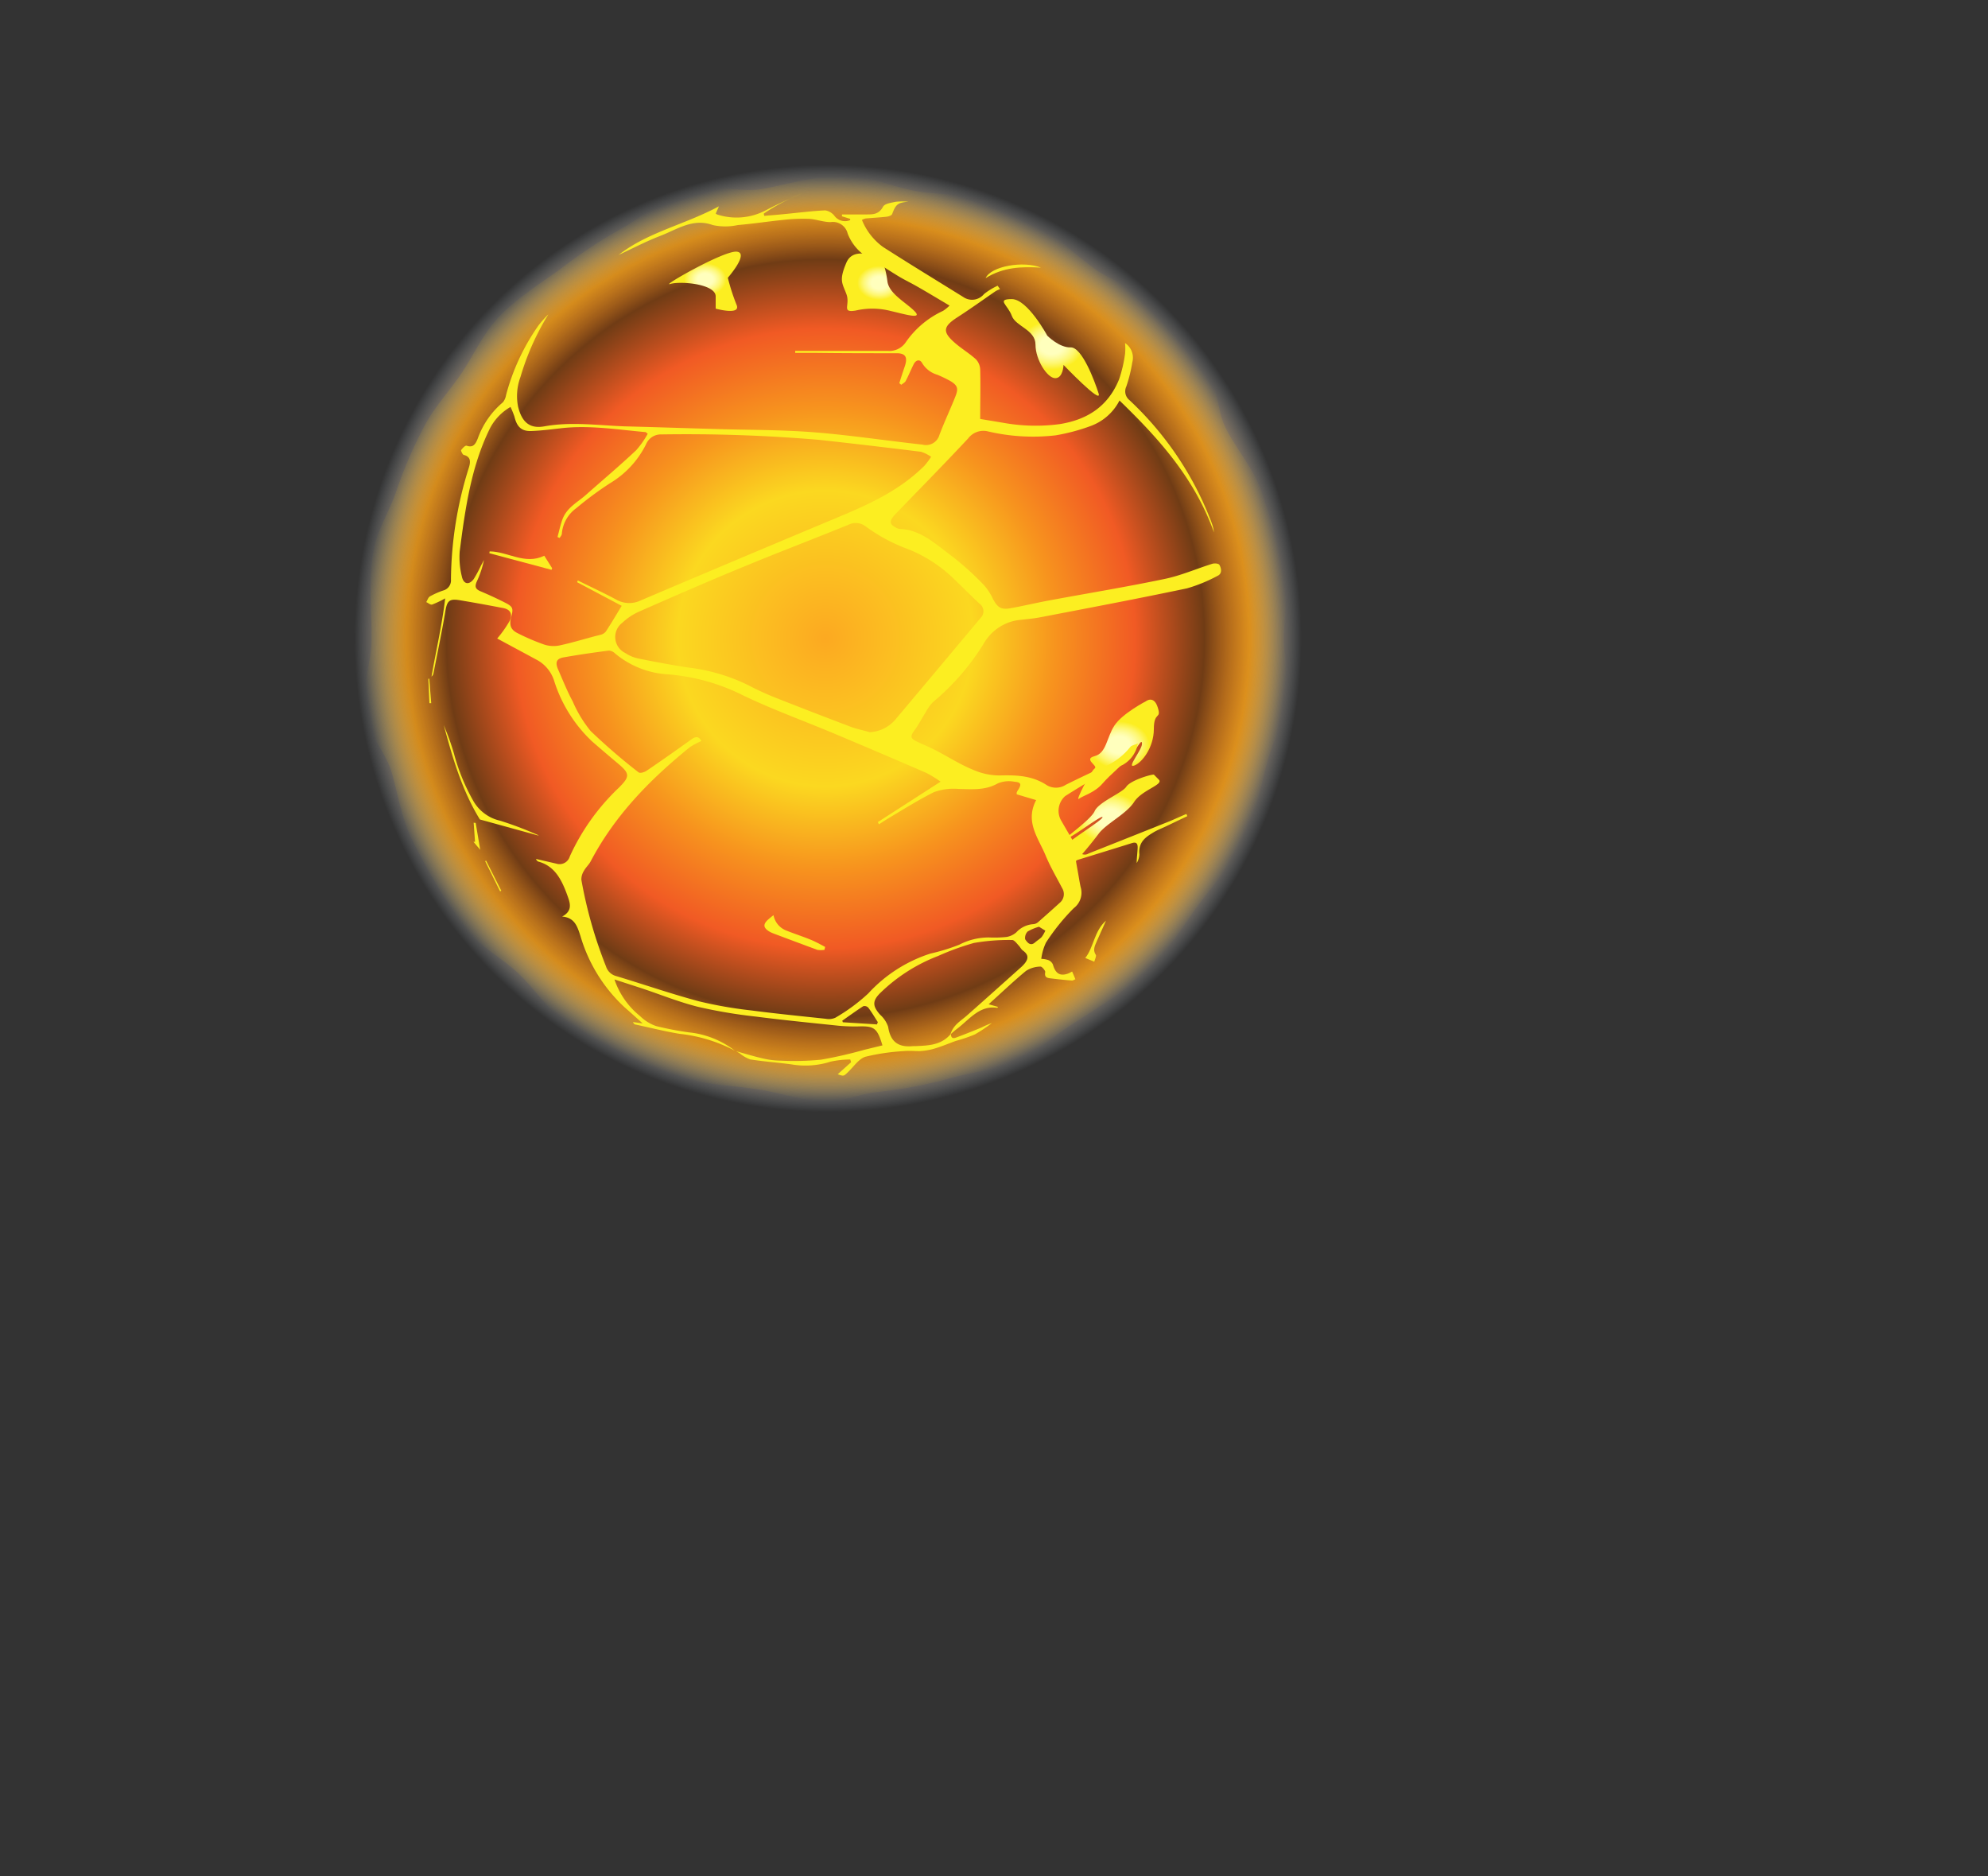 <svg xmlns="http://www.w3.org/2000/svg" xmlns:xlink="http://www.w3.org/1999/xlink" viewBox="0 0 275 259.5"><rect x="0" y="0" width="275" height="259.5" fill="#333333" stroke="none"/><defs><style>.cls-1{isolation:isolate;}.cls-2{fill:url(#Degradado_sin_nombre_141);}.cls-3{fill:url(#Degradado_sin_nombre_134);}.cls-4{fill:url(#Degradado_sin_nombre_95);}.cls-5{fill:url(#Degradado_sin_nombre_95-2);}.cls-6{fill:url(#Degradado_sin_nombre_95-3);}.cls-7{fill:url(#Degradado_sin_nombre_95-4);}.cls-8{fill:url(#Degradado_sin_nombre_95-5);}.cls-9{fill:#fcee21;}.cls-10{fill:none;mix-blend-mode:multiply;opacity:0.4;}</style><radialGradient id="Degradado_sin_nombre_141" cx="114.54" cy="88.31" r="65.5" gradientUnits="userSpaceOnUse"><stop offset="0" stop-color="#603813"/><stop offset="0.81" stop-color="#f15a24"/><stop offset="0.89" stop-color="#f7931e"/><stop offset="1" stop-color="#cce0f4" stop-opacity="0"/></radialGradient><radialGradient id="Degradado_sin_nombre_134" cx="114.18" cy="88.31" r="63.93" gradientUnits="userSpaceOnUse"><stop offset="0" stop-color="#fca921"/><stop offset="0.32" stop-color="#fbd820"/><stop offset="0.5" stop-color="#f7931e"/><stop offset="0.67" stop-color="#f15a24"/><stop offset="0.82" stop-color="#703c15"/><stop offset="1" stop-color="#facf20" stop-opacity="0"/></radialGradient><radialGradient id="Degradado_sin_nombre_95" cx="97.75" cy="52" r="5.17" gradientTransform="translate(0.79 -0.88) scale(0.99 0.76)" gradientUnits="userSpaceOnUse"><stop offset="0.2" stop-color="#ffffbd"/><stop offset="0.24" stop-color="#fffeb4"/><stop offset="0.32" stop-color="#fefb9a"/><stop offset="0.42" stop-color="#fef771"/><stop offset="0.53" stop-color="#fcf038"/><stop offset="0.57" stop-color="#fcee21"/><stop offset="0.88" stop-color="#fcee21"/></radialGradient><radialGradient id="Degradado_sin_nombre_95-2" cx="122.08" cy="52.64" r="5.43" xlink:href="#Degradado_sin_nombre_95"/><radialGradient id="Degradado_sin_nombre_95-3" cx="146.16" cy="64.01" r="7.77" xlink:href="#Degradado_sin_nombre_95"/><radialGradient id="Degradado_sin_nombre_95-4" cx="155.56" cy="136.74" r="7.5" xlink:href="#Degradado_sin_nombre_95"/><radialGradient id="Degradado_sin_nombre_95-5" cx="154.27" cy="150.1" r="7.98" xlink:href="#Degradado_sin_nombre_95"/></defs><g class="cls-1"><g id="Layer_2" data-name="Layer 2"><g id="Variacion_A" data-name="Variacion A"><g id="AssetsF4"><g id="LoinE4"><circle class="cls-2" cx="114.54" cy="88.31" r="65.5"/><path class="cls-3" d="M177.58,88.31c0-3,.72-5.89.32-8.75-.47-3.43-2.15-7.7-3.16-10.94-1.11-3.55-3.45-6.05-5.13-9.3-1.28-2.45-.85-4.81-2.42-7.06-2.37-3.4-4.25-7.45-7.23-10.32-2.19-2.1-5.88-2.87-8.35-4.64-4.21-3-8.08-7.35-13-9.27-3.52-1.38-8.32-.91-12.11-1.64s-6-2.07-10.15-2.07c-3.65,0-7.65,1.26-11.13,1.85-2.88.5-7.46-.87-10.2,0-3.25,1-6.27,4-9.27,5.57a69.6,69.6,0,0,0-8.35,5.56c-3,2.15-5.77,3.86-8.34,6.49-2.31,2.36-3.65,5.65-5.57,8.35-1.64,2.31-3.57,4.43-4.89,7a61.72,61.72,0,0,0-3.85,9c-.83,2.44-2.43,5-3,7.52-.84,4.1-.35,8.35-.35,12.71,0,3.5-1.57,6.93-1,10.27.45,2.74,2.93,5.42,3.72,8,1,3.38,1.4,6.64,3,9.75a87.44,87.44,0,0,0,7,11.71c2.25,3,4.75,3.9,7.48,6.44,2.4,2.23,5,6.14,7.72,8,4.47,3,9.35,4.54,14.53,6.34,3.53,1.22,7.2,1.21,11,1.8,3.16.48,6.39,1.66,9.69,1.66,2.21,0,4.4-1,6.55-1.26a62.71,62.71,0,0,0,10.59-2c3.08-.87,6.07-1,9-2.35,2.72-1.24,5.34-3.59,7.84-5.19,3.26-2.09,7.25-4.47,10.07-7.1s4.64-5.73,7-9c2.08-2.86,4.86-5.9,6.44-9.09,1.73-3.48,2.22-7.14,3.28-10.94.78-2.78,2.3-5.64,2.7-8.56S177.58,91.19,177.58,88.31Z"/><path class="cls-4" d="M100.68,38.42s3-3.42,1.24-3.61-10.62,4.9-9.21,4.47S99,39.27,99,41v1.69s3.57,1,2.88-.55A28.94,28.94,0,0,1,100.68,38.42Z"/><path class="cls-5" d="M122,35.89s-3.82-2.11-4.91.42-.55,2.88,0,4.39-.75,2.58,1.26,2.26a10.2,10.2,0,0,1,4.88.06c2,.46,4.48,1.22,3.26,0s-3.54-2.41-3.74-4.14A12.22,12.22,0,0,0,122,35.89Z"/><path class="cls-6" d="M144.87,46.43s-2.72-5.06-4.91-5.06-.54.82,0,2.31,3.28,1.91,3.28,4,1.63,4.63,2.73,4.63,1.15-1.83,1.15-1.83,5.39,5.63,4.85,3.94-2.29-6.43-3.87-6.37S144.87,46.43,144.87,46.43Z"/><path class="cls-7" d="M158.51,97s-3.27,1.69-4.36,3.37-1.09,3.8-2.73,4.22.55,1.32,0,1.71-2.73,4.61-2.18,4.19,2.18-.84,3.27-2.11,2.73-2.53,3.82-3.79,1.64-2.53,1.64-1.69-2.18,3.38-1.09,3,2.73-2.52,2.73-5.05,1.09-1.27.54-3S158.51,97,158.51,97Z"/><path class="cls-8" d="M159.61,107.14c-.55,0-3.28.84-3.82,1.69s-3.82,2.1-4.37,3.37-4.91,4.21-3.82,3.79,4.91-3.37,4.91-2.95-4.91,3.37-5.45,4.22a4.94,4.94,0,0,0-.55,2.53c0,.42.11,1.68,1.69,0a51.38,51.38,0,0,0,3.77-4.46c1.09-1.45,3.82-2.71,4.91-4.4s4.12-2.38,3.42-3.09Z"/><path class="cls-9" d="M131.54,143c0,.62.32.67.71.52,1.18-.44,2.36-.91,3.54-1.4a11.24,11.24,0,0,1,1.42-.61,20.34,20.34,0,0,1-2.37,1.58,21.83,21.83,0,0,1-2.62.89c-1,.36-2,.79-3.08,1.1a8.93,8.93,0,0,1-1.93.31c-.72,0-1.45-.07-2.16,0a29.53,29.53,0,0,0-5.33.78c-.91.28-1.63,1.37-2.41,2.12-.6.58-.59.59-1.43.3l1.85-1.66-.11-.38a12.62,12.62,0,0,0-2.76.31,11.44,11.44,0,0,1-5.35.37c-1.91-.26-3.83-.39-5.73-.69a4.91,4.91,0,0,1-1.48-.86c-.15-.1-.31-.18-.46-.27,1.24.34,2.47.72,3.72,1a11,11,0,0,0,2.41.3,38.59,38.59,0,0,0,5.59-.13,60,60,0,0,0,6-1.37l2.51-.61c-.71-2.35-1.12-2.66-3.08-2.63a24.66,24.66,0,0,1-3-.09c-3.83-.4-7.67-.78-11.49-1.27a68.72,68.72,0,0,1-7.93-1.34c-2.6-.65-5.13-1.67-7.69-2.53L85,135.48a11,11,0,0,0,3.53,5.06,6,6,0,0,0,2.24,1.39,43.42,43.42,0,0,0,4.52.87,12.43,12.43,0,0,1,6.36,2.53A21.34,21.34,0,0,0,94,143c-2-.33-4.07-.85-6.11-1.29-.13,0-.24-.14-.33-.34l1.34.19c-.94-.84-1.71-1.54-2.49-2.22a21.75,21.75,0,0,1-6.11-9.85c-.43-1.3-.77-2.56-2.54-2.71,1.32-.71,1.18-1.63.84-2.6-.79-2.26-1.73-4.36-4.12-5a.54.54,0,0,1-.33-.37l2.81.65a1.47,1.47,0,0,0,1.86-1A30.51,30.51,0,0,1,85.56,109c1.62-1.6,1.6-2-.16-3.46-1.19-1-2.36-2-3.51-3a19.6,19.6,0,0,1-5.26-8.45,5,5,0,0,0-2.41-2.84l-5.44-2.93a16,16,0,0,0,1.74-2.47c.44-1,0-1.58-.94-1.75-2-.38-4-.75-6-1.08-1.47-.24-1.77.12-2,1.7-.48,2.81-1.07,5.6-1.61,8.39a.75.75,0,0,1-.28.48c.61-3.56,1.45-7.07,1.89-10.82a13.62,13.62,0,0,1-1.8.85c-.23.07-.54-.21-.82-.34.17-.27.27-.65.5-.78a10.77,10.77,0,0,1,1.84-.82,1.45,1.45,0,0,0,1.08-1.53,52.63,52.63,0,0,1,2.5-15.54c.23-.79.22-1.44-.71-1.68-.17,0-.44-.6-.38-.67.19-.28.57-.67.76-.61.91.32,1.23-.23,1.54-1a11.66,11.66,0,0,1,3.47-5,2.1,2.1,0,0,0,.44-1,30.19,30.19,0,0,1,4.47-9.61,13.71,13.71,0,0,1,1.39-1.56A35.13,35.13,0,0,0,72,52.13a7.53,7.53,0,0,0-.34,4.09c.58,2.42,1.83,3.08,3.66,2.75,3.69-.66,7.33-.14,11,0,4.22.11,8.44.25,12.65.37,4.52.14,9.06.1,13.57.45,5,.39,10,1.16,15.06,1.71a1.93,1.93,0,0,0,2.35-1.34c.68-1.8,1.5-3.53,2.21-5.32.44-1.1.3-1.52-.67-2.12a17.92,17.92,0,0,0-1.82-.88,3.63,3.63,0,0,1-2.1-1.6c-.31-.59-.87-.48-1.19.16s-.7,1.55-1.09,2.29c-.12.23-.41.36-.62.54L124.4,53c.24-.76.48-1.52.74-2.27.45-1.3.15-1.86-1.09-1.87-3.77,0-7.54,0-11.31-.05H110v-.27h5.78c2.35,0,4.71,0,7.06,0a2.73,2.73,0,0,0,2.4-1.12A12.79,12.79,0,0,1,130.45,43a5.47,5.47,0,0,0,.9-.73c-1.59-.94-3-1.8-4.48-2.64-.83-.48-1.68-.88-2.5-1.37-1.32-.79-2.61-1.67-3.94-2.43a6.64,6.64,0,0,1-3.17-3.52,2.11,2.11,0,0,0-2.37-1.59c-1,0-2-.4-3-.45a24,24,0,0,0-3.49.14c-2.11.21-4.22.54-6.34.72a8.1,8.1,0,0,1-3.47,0c-2.75-1-4.94.62-7.28,1.51-2,.77-3.93,1.79-5.73,2.62,4-3.14,9.13-4.17,13.87-6.72l-.44,1a.63.63,0,0,0,.2.13,8.66,8.66,0,0,0,6.72-.58c1.62-.84,3.26-1.6,4.94-2.3a26.63,26.63,0,0,0-5.22,2.76l.07.31c.9-.08,1.8-.15,2.7-.24,1.91-.18,3.81-.43,5.72-.52a2,2,0,0,1,1.33.81,1.83,1.83,0,0,0,2.13.54,1.41,1.41,0,0,0,0-.18l-1.13-.35v-.26c1.15,0,2.3,0,3.44,0,.84,0,1.66,0,2.23-1.05.24-.46,1.15-.56,1.78-.7a9.14,9.14,0,0,1,1.75,0c-1.46.09-1.77.37-2.25,1.68-.08.22-.52.36-.81.39-1,.11-1.92.15-2.88.24a2.19,2.19,0,0,0-.5.2,8.63,8.63,0,0,0,2.92,3.74c3.67,2.35,7.39,4.62,11.08,6.91a2.13,2.13,0,0,0,2.89-.4A9.52,9.52,0,0,1,138,39.52l.34.47a3.71,3.71,0,0,0-.61.28c-1.74,1.19-3.45,2.43-5.22,3.57-2.11,1.35-2.2,2.08-.29,3.7.91.77,1.93,1.38,2.8,2.18a2.19,2.19,0,0,1,.57,1.42c.06,2.21,0,4.43,0,6.81l3.18.53a25.14,25.14,0,0,0,7.84.18c3.64-.59,6.61-2.31,8.19-6.18a18.82,18.82,0,0,0,.83-3.54,8,8,0,0,0,0-1.49,2.43,2.43,0,0,1,1,2.67,20.25,20.25,0,0,1-.83,3.35,1.56,1.56,0,0,0,.43,1.87,44.93,44.93,0,0,1,11.12,16.3c.14.33.26.67.37,1a5.11,5.11,0,0,1,.21,1c-2.69-7.5-7.64-13-13.07-18.24a7.3,7.3,0,0,1-4,3.53A27,27,0,0,1,146,60.22a27.24,27.24,0,0,1-9.43-.57,2.64,2.64,0,0,0-2.65,1c-3.26,3.49-6.6,6.89-9.92,10.32-.13.14-.26.27-.38.42-.61.74-.53,1.15.3,1.58a1.27,1.27,0,0,0,.51.19c3,.09,5.11,2.21,7.39,3.88a40.17,40.17,0,0,1,4.24,3.84,7.66,7.66,0,0,1,1.26,1.9c.66,1.24,1.12,1.58,2.41,1.36,1.75-.31,3.49-.73,5.25-1.06,5.37-1,10.77-1.88,16.12-3,2.24-.46,4.39-1.41,6.58-2.09.31-.1.88-.06,1,.14.29.51.41,1.22-.27,1.53a21.42,21.42,0,0,1-4.21,1.72c-6.75,1.42-13.52,2.7-20.28,4-1.07.21-2.16.27-3.24.42a6.57,6.57,0,0,0-4.59,3.2,33.12,33.12,0,0,1-7,8.09,5.47,5.47,0,0,0-1,1.37c-.55.86-1,1.76-1.61,2.59s-.48,1.1.25,1.47,1.79.79,2.66,1.24c1.75.9,3.44,2,5.23,2.72a9.07,9.07,0,0,0,3.67.78c2.3-.06,4.5,0,6.55,1.37a2.51,2.51,0,0,0,2.61-.09q2.36-1.17,4.73-2.26a9.11,9.11,0,0,0,4.14-2.92c.18-.26.61-.31,1.08-.53a4.2,4.2,0,0,1-2.06,2.95c-1.15.58-2.36,1-3.49,1.65-1.53.83-3,1.73-4.51,2.69a2.72,2.72,0,0,0-.6,3.29c.79,1.38,1.61,2.74,2.37,4.14a1,1,0,0,0,1.48.5q5.61-2.22,11.22-4.46c.78-.32,1.54-.69,2.31-1l.12.3-3.05,1.46c-.5.23-1,.43-1.5.71-1.12.67-2.25,1.34-2.08,3.11a2.54,2.54,0,0,1-.37,1.21c0-.69.1-1.38.13-2.08s-.24-.85-.8-.68c-2.55.8-5.1,1.58-7.75,2.4.08.45.16.93.25,1.4.14.75.25,1.51.41,2.26a2.68,2.68,0,0,1-.95,2.94,29,29,0,0,0-3.84,4.76,7.48,7.48,0,0,0-.65,2.25,3.27,3.27,0,0,1,1,.18,1.19,1.19,0,0,1,.61.6c.35,1.27,1,1.67,2.16,1.23.17-.07.32-.17.5-.25.15.34.29.67.45,1.06-.18.07-.34.2-.5.18-1-.08-2-.19-3-.31-.45-.06-.81-.16-.67-.88,0-.2-.46-.77-.67-.74a3.8,3.8,0,0,0-2,.6c-1.73,1.43-3.37,3-5.16,4.61l1.28.36c0,.06-.07.14-.1.14-2.42-.39-3.83,1.59-5.53,2.88-.32.24-.62.51-.93.78.37-1.29,1.41-1.84,2.27-2.6,2.47-2.18,4.93-4.39,7.39-6.59a4.72,4.72,0,0,0,.66-.68c.52-.71.41-1.2-.3-1.72-.23-.16-.37-.47-.57-.68s-.62-.79-.92-.78a28.25,28.25,0,0,0-5.29.41,35.89,35.89,0,0,0-4.95,1.8,23.54,23.54,0,0,0-7.88,5c-1.25,1.18-1.23,1.91-.13,3.14a3.87,3.87,0,0,1,1.1,1.67c.34,2.28,1.63,2.84,3.46,2.66.11,0,.24,0,.36,0C128.45,144.62,130.22,144.58,131.54,143Zm9.1-33.13a1.38,1.38,0,0,1,0-.25,2.1,2.1,0,0,1,.13-.26c.57-.87.51-1.15-.44-1.23a4,4,0,0,0-2.29.22c-1.75,1-3.55.81-5.39.78a8,8,0,0,0-3.46.44c-2,1-4,2.24-5.92,3.39-.57.34-1.13.7-1.69,1.06l-.15-.31,8.68-5.59a17.36,17.36,0,0,0-1.92-1.19q-6.41-2.78-12.84-5.48c-4.19-1.76-8.48-3.3-12.59-5.28a28.07,28.07,0,0,0-10.44-2.9,12.47,12.47,0,0,1-7.22-2.87,1.35,1.35,0,0,0-.87-.41c-2.1.27-4.19.57-6.27.94-1,.18-1.19.7-.74,1.71.65,1.47,1.25,3,2,4.37a17,17,0,0,0,2.49,4.11,83.09,83.09,0,0,0,6.61,5.7c.22.18.81,0,1.11-.2,2.11-1.43,4.19-2.9,6.27-4.39.55-.39,1-.38,1.32.27a9.72,9.72,0,0,0-1.63.88c-5.37,4.37-10.26,9.27-13.67,15.74-.25.48-.68.85-.94,1.33a2.21,2.21,0,0,0-.36,1.23,61.67,61.67,0,0,0,3.41,12A2,2,0,0,0,85.19,135c3.84,1.15,7.63,2.47,11.49,3.5a56.78,56.78,0,0,0,7.22,1.26c3.43.45,6.88.79,10.33,1.16a2.2,2.2,0,0,0,1.31-.14,25,25,0,0,0,4.57-3.37,19.91,19.91,0,0,1,8.59-5.51,26.74,26.74,0,0,0,4-1.23,8.82,8.82,0,0,1,4.1-1,16.5,16.5,0,0,0,2.44-.07,2.73,2.73,0,0,0,1.34-.63,3.51,3.51,0,0,1,2.34-1.14,1.12,1.12,0,0,0,.66-.26c1-.88,2-1.77,3-2.68a1.56,1.56,0,0,0,.37-2c-.8-1.54-1.67-3-2.34-4.63-1-2.38-2.84-4.6-1.28-7.59ZM79.83,80.53l.1-.24c1.77.88,3.57,1.71,5.32,2.65a3.66,3.66,0,0,0,3.39.11q12.49-5.31,25-10.55c5-2.11,10.13-4,14.23-8.07a11.45,11.45,0,0,0,.93-1.24,4.88,4.88,0,0,0-1.41-.7c-4.69-.58-9.4-1.14-14.1-1.65a217.12,217.12,0,0,0-21.79-.75,2.21,2.21,0,0,0-2.13,1.36,13,13,0,0,1-5,5.4,47.65,47.65,0,0,0-4.65,3.44,4.85,4.85,0,0,0-2,3.53c0,.21-.2.4-.3.59l-.3-.13c.22-.8.39-1.63.67-2.41.6-1.65,2.06-2.36,3.22-3.38,2.35-2.08,4.74-4.09,7-6.22A12.58,12.58,0,0,0,89.6,60c-.21-.16-.25-.23-.3-.23-3.93-.35-7.85-1-11.81-.52-1.32.15-2.63.32-4,.37s-2-.61-2.33-2a12.86,12.86,0,0,0-.54-1.33,7.29,7.29,0,0,0-2.81,2.89c-2.65,5.33-3.46,11.21-4.22,17.1a11,11,0,0,0,.3,3.46c.23,1.09,1,1.22,1.65.34a17.79,17.79,0,0,0,1-1.86c.14-.26.28-.51.41-.77a13.14,13.14,0,0,1-1,3c-.28.65-.21,1,.44,1.3,1.15.49,2.28,1,3.42,1.58s1.23.79.91,2c-.29,1.1-.1,1.75.84,2.23a30.09,30.09,0,0,0,3.7,1.59,4.17,4.17,0,0,0,2.13.13c1.89-.4,3.75-1,5.62-1.46a1.41,1.41,0,0,0,.78-.44c.75-1.14,1.45-2.33,2.21-3.58Zm40.48,20.75a5,5,0,0,0,3.59-1.8q5.89-7,11.74-14a1.29,1.29,0,0,0-.17-2c-1.08-1-2.16-2.11-3.25-3.15A19.58,19.58,0,0,0,125.73,76a23.64,23.64,0,0,1-5.93-3.15,2.26,2.26,0,0,0-2.45-.26c-4.76,1.94-9.55,3.76-14.29,5.72-4.89,2-9.74,4.13-14.59,6.26a8.27,8.27,0,0,0-2.38,1.57,2.46,2.46,0,0,0,.38,4.17,5.17,5.17,0,0,0,1.76.76c2.28.46,4.57.89,6.86,1.25a25.76,25.76,0,0,1,8.43,2.46,37.87,37.87,0,0,0,3.84,1.76q5.07,2,10.16,3.93C118.43,100.83,119.38,101,120.31,101.28Zm1,40.42.12-.32c-.44-.67-.84-1.37-1.32-2a.71.71,0,0,0-.7-.2c-1,.64-1.94,1.34-2.9,2l.08.22Zm22.42-13.51a6.36,6.36,0,0,0-1.58.66,1.28,1.28,0,0,0-.34,1.07c.29.43.71,1,1.35.45.3-.27.66-.47.94-.77a4.93,4.93,0,0,0,.5-.87Z"/><path class="cls-9" d="M74.53,115.59l-8.15-2.24c-2.46-4-3.77-8.48-5-13.07.25.64.52,1.27.75,1.91s.47,1.37.67,2.06a27.67,27.67,0,0,0,2.67,6.53,5.72,5.72,0,0,0,3.71,2.74,47.77,47.77,0,0,1,5,1.88A1,1,0,0,1,74.53,115.59Z"/><path class="cls-9" d="M136.34,38.47c.75-1.66,5.22-2.43,7.67-1.45C141.33,36.86,138.8,36.94,136.34,38.47Z"/><path class="cls-9" d="M153,127.34c-.5,1.13-.91,2-1.3,2.9-.25.59-.57,1.16-.11,1.85.1.17-.14.61-.22.94l-1.24-.52C151.32,131,151.35,128.77,153,127.34Z"/><path class="cls-9" d="M65.8,113.83c.21,1.28.43,2.55.63,3.72l-.94-1.11.22,0c-.06-.88-.13-1.76-.19-2.64Z"/><path class="cls-9" d="M67.24,119.05l2.1,4.15-.16.1-2.07-4.18Z"/><path class="cls-9" d="M59.38,93.88l.27,3.38-.25,0-.15-3.37Z"/><path class="cls-9" d="M107,126.59a2.85,2.85,0,0,0,1.81,2.14c1.1.44,2.23.8,3.33,1.25.68.28,1.33.64,2,1l-.09.4a3.14,3.14,0,0,1-1,0c-2-.74-4.06-1.51-6.08-2.27a3.88,3.88,0,0,1-.58-.28c-.82-.51-.85-1-.12-1.65C106.48,127,106.71,126.8,107,126.59Z"/><path class="cls-9" d="M67.73,76.27c2.49,0,4.88,1.91,7.56.6l1.09,1.73-.09.22-8.6-2.3Z"/></g></g></g><g id="Layer_102" data-name="Layer 102"><g id="Espalda"><rect class="cls-10" width="275" height="259.5"/></g></g></g></g></svg>
